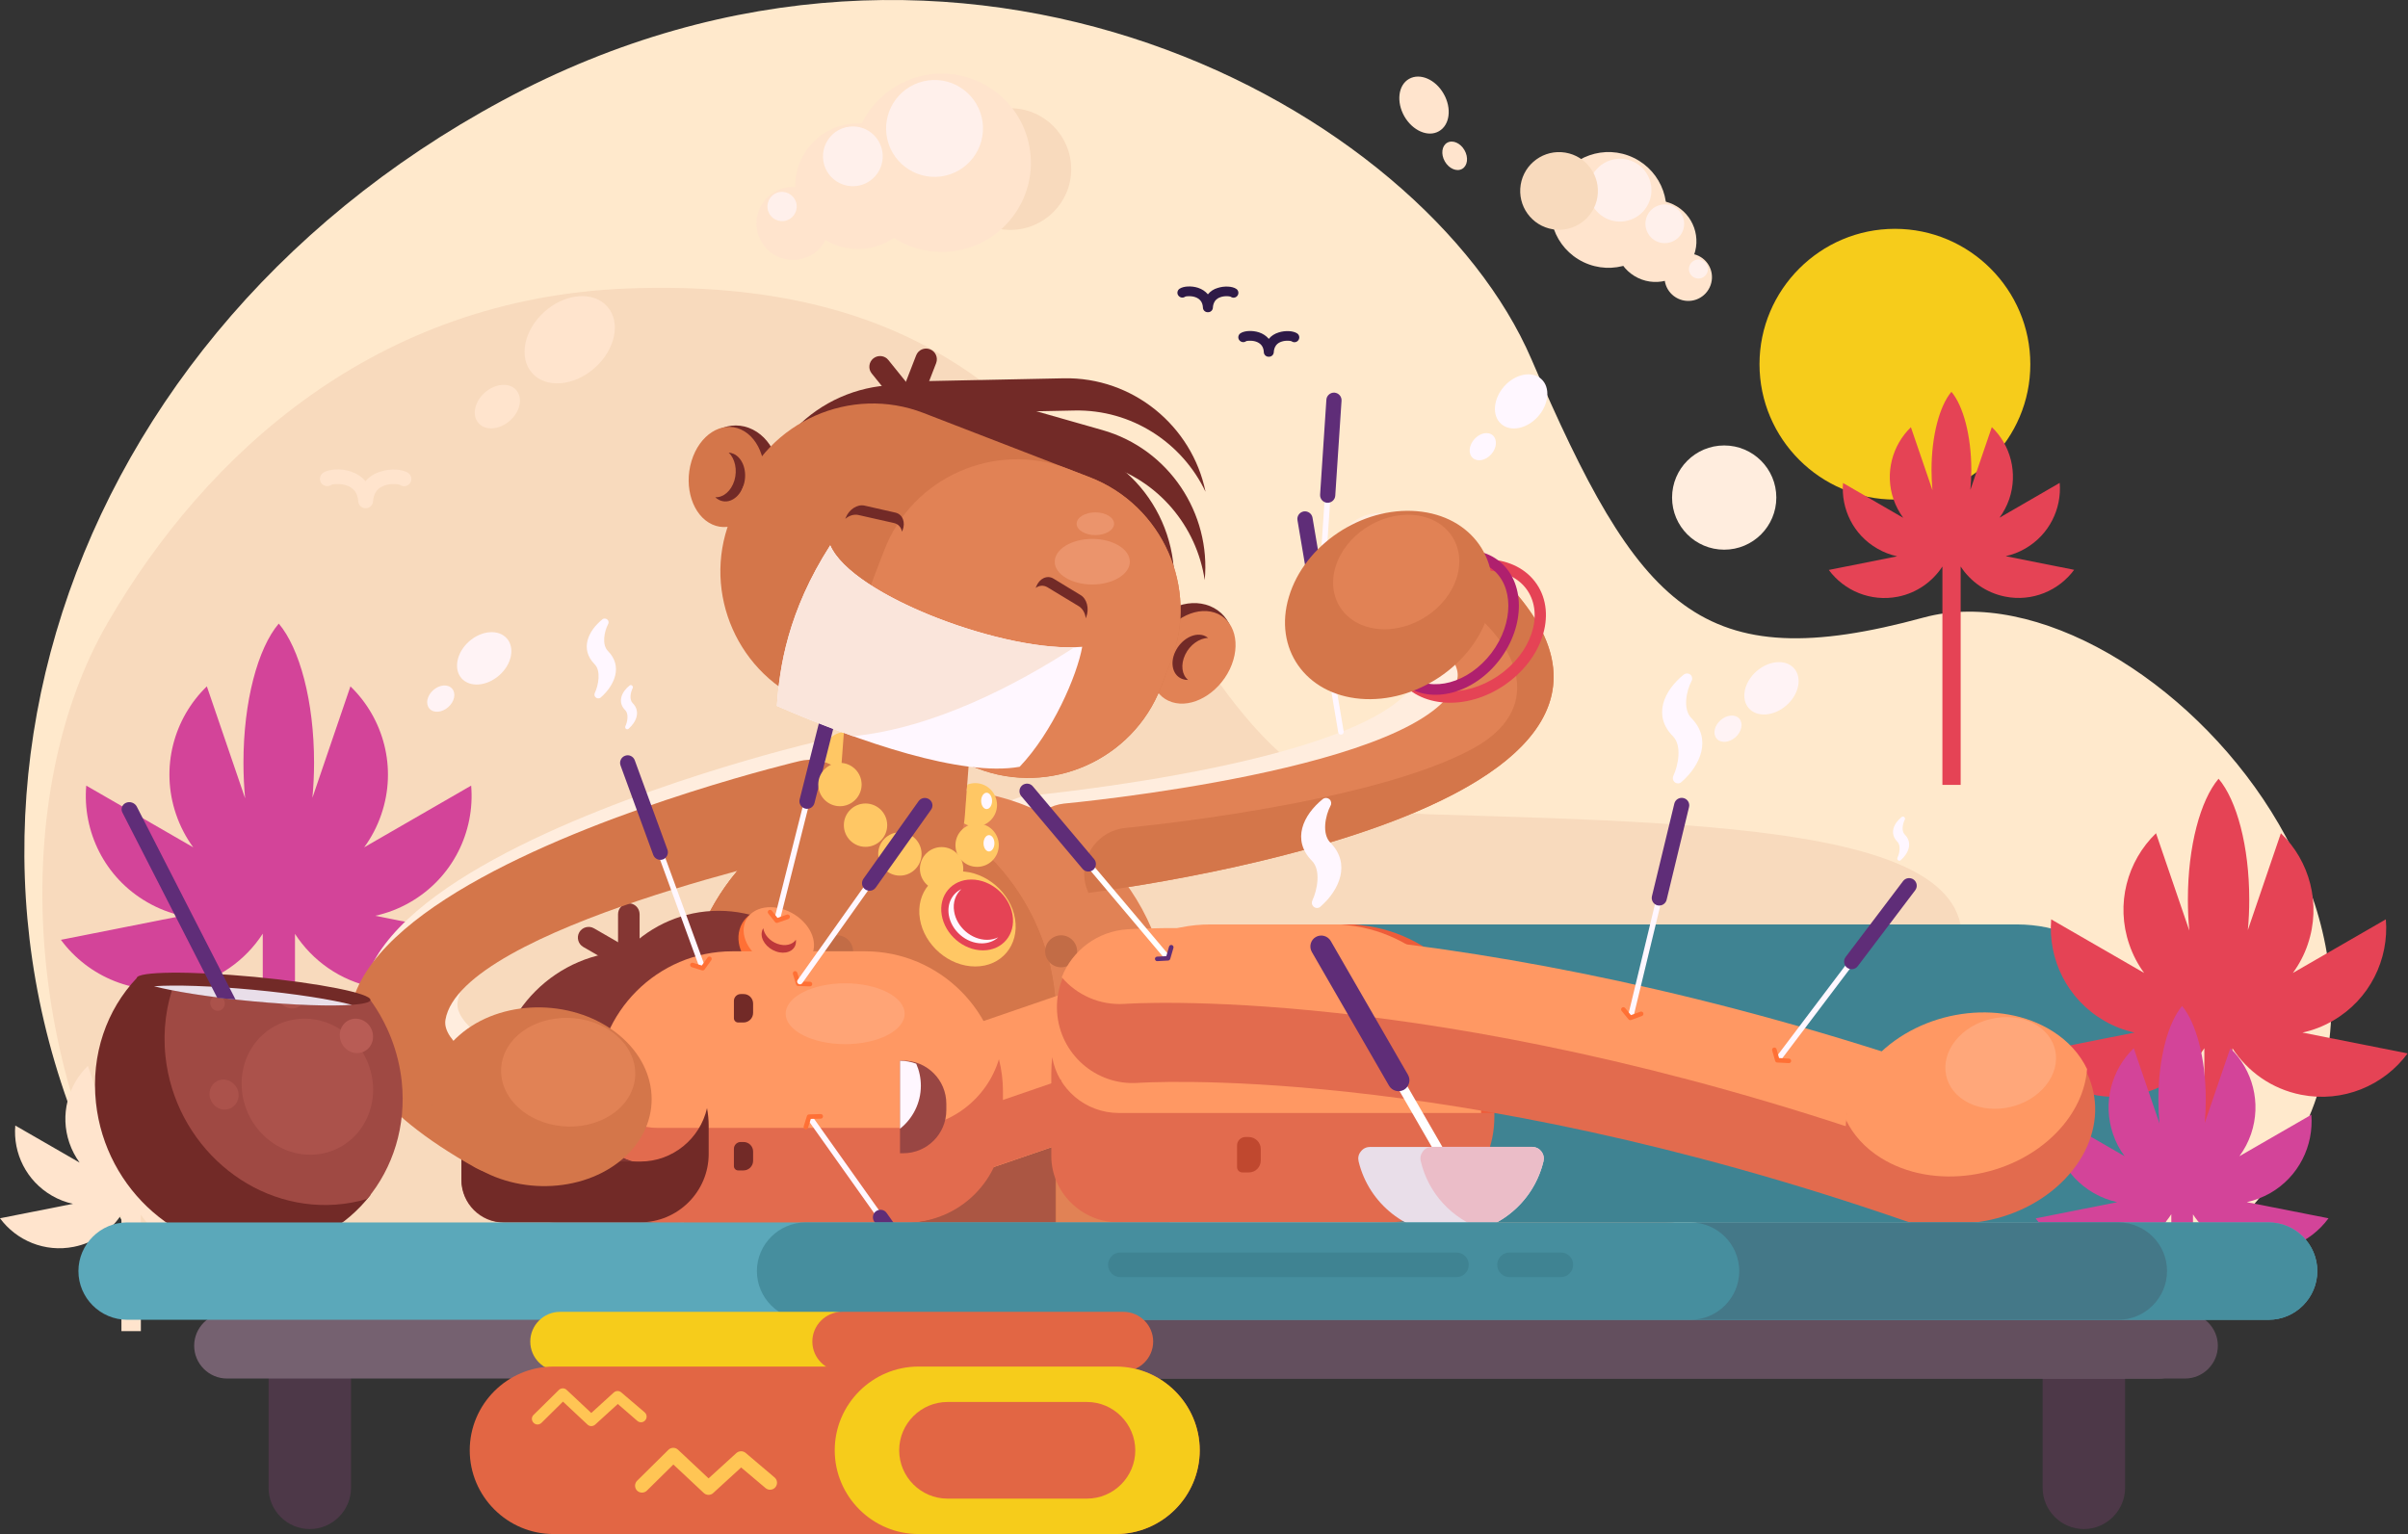 <?xml version="1.0" encoding="utf-8"?>
<!-- Generator: Adobe Illustrator 24.0.3, SVG Export Plug-In . SVG Version: 6.00 Build 0)  -->
<svg version="1.1" id="Layer_1" xmlns="http://www.w3.org/2000/svg" xmlns:xlink="http://www.w3.org/1999/xlink" x="0px" y="0px"
	 viewBox="0 0 2032.6 1295.2" style="enable-background:new 0 0 2032.6 1295.2;" xml:space="preserve">
<rect x="0" y="0" width="2032.6" height="1295.2" fill="#333333" stroke="none"/>
<style type="text/css">
	.st0{fill-rule:evenodd;clip-rule:evenodd;fill:#F6CC1B;}
	.st1{fill-rule:evenodd;clip-rule:evenodd;fill:#FFEDDE;}
	.st2{fill-rule:evenodd;clip-rule:evenodd;fill:#FFE9CC;}
	.st3{fill-rule:evenodd;clip-rule:evenodd;fill:#F8DABD;}
	.st4{fill-rule:evenodd;clip-rule:evenodd;fill:#D34499;}
	.st5{fill-rule:evenodd;clip-rule:evenodd;fill:#FFC764;}
	.st6{fill-rule:evenodd;clip-rule:evenodd;fill:#FFE4CD;}
	.st7{fill-rule:evenodd;clip-rule:evenodd;fill:#FFF0EB;}
	.st8{fill-rule:evenodd;clip-rule:evenodd;fill:#E18255;}
	.st9{fill-rule:evenodd;clip-rule:evenodd;fill:#D4764A;}
	.st10{fill-rule:evenodd;clip-rule:evenodd;fill:#C26C46;}
	.st11{fill-rule:evenodd;clip-rule:evenodd;fill:#E54355;}
	.st12{fill-rule:evenodd;clip-rule:evenodd;fill:#AB5643;}
	.st13{fill-rule:evenodd;clip-rule:evenodd;fill:#4D3848;}
	.st14{fill-rule:evenodd;clip-rule:evenodd;fill:#843633;}
	.st15{fill-rule:evenodd;clip-rule:evenodd;fill:#FF9863;}
	.st16{fill-rule:evenodd;clip-rule:evenodd;fill:#E26B4E;}
	.st17{fill-rule:evenodd;clip-rule:evenodd;fill:#FF7035;}
	.st18{fill-rule:evenodd;clip-rule:evenodd;fill:#722A27;}
	.st19{fill-rule:evenodd;clip-rule:evenodd;fill:#BE383A;}
	.st20{fill-rule:evenodd;clip-rule:evenodd;fill:#EE5C39;}
	.st21{fill-rule:evenodd;clip-rule:evenodd;fill:#3F8392;}
	.st22{fill-rule:evenodd;clip-rule:evenodd;fill:#FFA77A;}
	.st23{fill-rule:evenodd;clip-rule:evenodd;fill:#756170;}
	.st24{fill-rule:evenodd;clip-rule:evenodd;fill:#FFA476;}
	.st25{fill-rule:evenodd;clip-rule:evenodd;fill:#C0482F;}
	.st26{fill-rule:evenodd;clip-rule:evenodd;fill:#FFF3F5;}
	.st27{fill-rule:evenodd;clip-rule:evenodd;fill:#FFFFFF;}
	.st28{fill-rule:evenodd;clip-rule:evenodd;fill:#5F2D78;}
	.st29{fill-rule:evenodd;clip-rule:evenodd;fill:#E9DEE9;}
	.st30{fill-rule:evenodd;clip-rule:evenodd;fill:#EBBDC8;}
	.st31{fill-rule:evenodd;clip-rule:evenodd;fill:#FFF7FF;}
	.st32{fill-rule:evenodd;clip-rule:evenodd;fill:#EB946C;}
	.st33{fill-rule:evenodd;clip-rule:evenodd;fill:#2E1A47;}
	.st34{fill-rule:evenodd;clip-rule:evenodd;fill:#AF206E;}
	.st35{fill-rule:evenodd;clip-rule:evenodd;fill:#634F5E;}
	.st36{fill-rule:evenodd;clip-rule:evenodd;fill:#9F4943;}
	.st37{fill-rule:evenodd;clip-rule:evenodd;fill:#AB524B;}
	.st38{fill-rule:evenodd;clip-rule:evenodd;fill:#5BA8BA;}
	.st39{fill-rule:evenodd;clip-rule:evenodd;fill:#468E9E;}
	.st40{fill-rule:evenodd;clip-rule:evenodd;fill:#447888;}
	.st41{fill-rule:evenodd;clip-rule:evenodd;fill:#B85C55;}
	.st42{fill-rule:evenodd;clip-rule:evenodd;fill:#FAE5DB;}
	.st43{fill-rule:evenodd;clip-rule:evenodd;fill:#994643;}
	.st44{fill-rule:evenodd;clip-rule:evenodd;fill:#E26644;}
	.st45{fill-rule:evenodd;clip-rule:evenodd;fill:#FFC554;}
</style>
<path class="st0" d="M1599.5,421.8c-63,0-114.3-51.4-114.3-114.3c0-63,51.4-114.3,114.3-114.3c63,0,114.3,51.4,114.3,114.3
	C1713.9,370.4,1662.5,421.8,1599.5,421.8z"/>
<circle class="st1" cx="1455.4" cy="420.1" r="44"/>
<path class="st2" d="M132.4,1078.2c-228.1-336-95.7-784.9,291.9-993.4s777.5,7.4,868.3,218.3s142.3,269.8,331.1,218.3
	c188.9-51.5,515.1,309.1,235.5,537.2C1670.3,1083.1,296.7,1129.7,132.4,1078.2z"/>
<path class="st3" d="M1208.8,687.6c-268.4-7.8-195.9-463.1-679.5-444c-211.4,8.3-355,138.3-438.5,282.4
	C7.3,670.1,17,908.2,132.4,1078.2c68.5,21.5,346.8,25.9,661.9,22c363.3-67.7,743.3-167.6,845.5-259.7
	C1722,701.3,1477.2,695.5,1208.8,687.6z"/>
<path class="st4" d="M316.7,773.2c10.1-2.2,20.1-6,29.6-11.5c35.9-20.7,54.7-59.7,51.4-98.4l-90.3,52.1c6.1-8.3,11-17.6,14.5-27.9
	c13.4-39.2,1.9-80.9-26.1-108l-32.1,94.1c0.9-9.5,1.4-19.5,1.4-29.7c0-51.9-12.2-96.6-29.8-117.4c-17.6,20.7-29.8,65.5-29.8,117.4
	c0,10.4,0.5,20.5,1.4,30.1l-32.3-94.5c-27.9,27-39.4,68.7-26,108c3.5,10.2,8.4,19.6,14.5,27.9l-90.3-52.1
	c-3.3,38.7,15.5,77.7,51.4,98.4c9.5,5.5,19.4,9.3,29.6,11.5L51.4,793.5c23.1,31.3,62.9,48.2,103.6,40.1
	c28.6-5.7,52.1-22.6,66.8-45.3v327.4H249V788.5c14.7,22.6,38.1,39.5,66.7,45.2c40.6,8.1,80.5-8.8,103.5-40.1L316.7,773.2z"/>
<path class="st1" d="M685.1,627.2c20.8-5.1,41.7,7.7,46.8,28.4c5.1,20.8-7.7,41.7-28.4,46.8c-1,0.2-304,65.4-317.2,143.2
	c-3.1,18.2,30.2,38.9,63.5,57.6c18.6,10.5,25.2,34,14.8,52.7c-10.5,18.6-34,25.2-52.7,14.8C62.1,775,683.3,627.6,685.1,627.2z"/>
<path class="st1" d="M875.5,748.9c-21.2,2.6-40.5-12.6-43-33.8c-2.5-21.2,12.6-40.5,33.8-43c1-0.1,309.6-28.7,332-104.3
	c5.2-17.7-25.3-42.3-56.2-64.7c-17.2-12.6-21-36.8-8.4-54.1c12.6-17.2,36.8-21,54-8.4C1511.7,676.6,877.3,748.7,875.5,748.9z"/>
<path class="st5" d="M713.5,654.7c-10.1,0-18.3-8.2-18.3-18.3c0-10.1,8.2-18.3,18.3-18.3s18.3,8.2,18.3,18.3
	C731.8,646.5,723.6,654.7,713.5,654.7z"/>
<path class="st3" d="M852.9,194.1c-28.3,0-51.4-23.1-51.4-51.3c0-28.3,23.1-51.4,51.4-51.4c28.3,0,51.3,23.1,51.3,51.4
	C904.3,171,881.2,194.1,852.9,194.1z"/>
<g>
	<path class="st6" d="M1378.9,133.2c24.3,11.7,34.6,40.8,22.9,65.2c-11.7,24.3-40.8,34.6-65.2,22.9c-24.3-11.7-34.6-40.8-22.9-65.2
		C1325.4,131.8,1354.6,121.5,1378.9,133.2z"/>
	<path class="st6" d="M1412.4,172.6c17.1,8.2,24.4,28.8,16.2,45.9c-8.2,17.1-28.8,24.4-45.9,16.2c-17.1-8.2-24.4-28.8-16.2-45.9
		C1374.7,171.6,1395.2,164.4,1412.4,172.6z"/>
	<path class="st6" d="M1433.7,216c10,4.8,14.2,16.7,9.4,26.7c-4.8,10-16.7,14.2-26.7,9.4c-10-4.8-14.2-16.7-9.4-26.7
		C1411.8,215.5,1423.8,211.3,1433.7,216z"/>
	<path class="st7" d="M1378.9,136.6c13.2,6.3,18.8,22.2,12.5,35.4c-6.3,13.2-22.2,18.8-35.4,12.5c-13.2-6.3-18.8-22.2-12.5-35.4
		C1349.9,135.9,1365.7,130.3,1378.9,136.6z"/>
	<path class="st7" d="M1412.3,174.2c8.1,3.9,11.6,13.7,7.7,21.8c-3.9,8.1-13.7,11.6-21.8,7.7c-8.1-3.9-11.6-13.7-7.7-21.8
		C1394.4,173.7,1404.2,170.3,1412.3,174.2z"/>
	<path class="st7" d="M1437.1,219.9c4,1.9,5.7,6.7,3.8,10.7c-1.9,4-6.7,5.7-10.7,3.8c-4-1.9-5.7-6.7-3.8-10.7
		C1428.3,219.7,1433.1,218,1437.1,219.9z"/>
	
		<ellipse transform="matrix(0.16 -0.987 0.987 0.16 946.383 1434.625)" class="st3" cx="1316.3" cy="161.1" rx="32.8" ry="32.8"/>
</g>
<path class="st6" d="M159.6,1016.4c6.1-1.3,12.1-3.6,17.8-6.9c21.6-12.5,32.9-35.9,30.9-59.2L154,981.6c3.7-5,6.6-10.6,8.7-16.8
	c8.1-23.6,1.1-48.7-15.7-64.9l-19.3,56.6c0.5-5.7,0.8-11.7,0.8-17.8c0-31.2-7.3-58.1-17.9-70.6c-10.6,12.5-17.9,39.4-17.9,70.6
	c0,6.2,0.3,12.3,0.9,18.1l-19.4-56.9c-16.8,16.3-23.7,41.3-15.7,64.9c2.1,6.2,5.1,11.8,8.7,16.8l-54.3-31.3
	c-2,23.3,9.3,46.7,30.9,59.2c5.7,3.3,11.7,5.6,17.8,6.9L0,1028.6c13.9,18.8,37.8,29,62.3,24.1c17.2-3.4,31.3-13.6,40.2-27.3v98.5
	h16.4v-98.4c8.8,13.6,22.9,23.7,40.1,27.2c24.4,4.9,48.4-5.3,62.3-24.1L159.6,1016.4z"/>
<path class="st8" d="M795.1,666.6h-25.7c-105.7,0-192.1,86.5-192.1,192.1v192.1h410V858.8C987.2,753.1,900.8,666.6,795.1,666.6z"/>
<path class="st9" d="M734.3,669.8c-89.1,16.6-157.1,95.2-157.1,188.9v192.1h314.2V858.8C891.4,765,823.4,686.4,734.3,669.8z"/>
<path class="st9" d="M734.3,669.8c-89.1,16.6-157.1,95.2-157.1,188.9v192.1h314.2V858.8C891.4,765,823.4,686.4,734.3,669.8z"/>
<path class="st10" d="M895.7,816.7c-7.4,0-13.5-6.1-13.5-13.5c0-7.4,6.1-13.5,13.5-13.5c7.4,0,13.5,6.1,13.5,13.5
	C909.2,810.6,903.1,816.7,895.7,816.7z"/>
<path class="st10" d="M706.6,816.7c-7.4,0-13.5-6.1-13.5-13.5c0-7.4,6.1-13.5,13.5-13.5c7.4,0,13.5,6.1,13.5,13.5
	C720.1,810.6,714,816.7,706.6,816.7z"/>
<path class="st11" d="M1693,469.6c5.7-1.3,11.3-3.4,16.6-6.5c20.2-11.7,30.8-33.6,29-55.4l-50.8,29.4c3.4-4.7,6.2-9.9,8.2-15.7
	c7.5-22.1,1.1-45.6-14.7-60.8l-18.1,53c0.5-5.4,0.8-11,0.8-16.7c0-29.2-6.9-54.4-16.8-66.1c-9.9,11.7-16.8,36.9-16.8,66.1
	c0,5.8,0.3,11.5,0.8,17l-18.2-53.2c-15.7,15.2-22.2,38.7-14.7,60.8c2,5.8,4.8,11,8.2,15.7l-50.8-29.4c-1.8,21.8,8.7,43.8,29,55.4
	c5.3,3.1,10.9,5.2,16.7,6.5l-57.7,11.5c13,17.6,35.4,27.1,58.3,22.6c16.1-3.2,29.3-12.8,37.6-25.5v184.4h15.4V478.3
	c8.3,12.7,21.5,22.2,37.5,25.4c22.9,4.6,45.3-5,58.3-22.6L1693,469.6z"/>
<rect x="742.2" y="930.9" class="st12" width="148.8" height="141.1"/>
<path class="st13" d="M1759,1114.4L1759,1114.4c-19.1,0-34.8,15.6-34.8,34.8v107c0,19.1,15.7,34.8,34.8,34.8h0
	c19.1,0,34.8-15.7,34.8-34.8v-107C1793.8,1130,1778.2,1114.4,1759,1114.4z"/>
<path class="st13" d="M261.5,1114.4L261.5,1114.4c-19.1,0-34.8,15.6-34.8,34.8v107c0,19.1,15.6,34.8,34.8,34.8h0
	c19.1,0,34.8-15.7,34.8-34.8v-107C296.3,1130,280.7,1114.4,261.5,1114.4z"/>
<path class="st14" d="M606.6,769L606.6,769c-59.1,0-107.5,48.4-107.5,107.5v73.4c0,26.4,21.6,48,48,48H638
	c41.8,0,76.1-34.2,76.1-76.1v-45.4C714.1,817.3,665.7,769,606.6,769z"/>
<path class="st14" d="M547.5,872.6h-78.2c-43.9,0-79.8,35.9-79.8,79.8v44.1c0,19.6,16,35.7,35.7,35.7h145.6
	c31.1,0,56.5-25.4,56.5-56.5v-23.3C627.3,908.5,591.4,872.6,547.5,872.6z"/>
<path class="st14" d="M645,803.2H532.8c-62.9,0-114.4,51.5-114.4,114.4v63.3c0,28.1,23,51.2,51.2,51.2h208.9c44.6,0,81-36.5,81-81
	v-33.4C759.5,854.7,708,803.2,645,803.2z"/>
<rect x="766.6" y="856.5" transform="matrix(0.946 -0.325 0.325 0.946 -251.134 327.676)" class="st15" width="179.1" height="119.4"/>
<rect x="778.2" y="926.2" transform="matrix(0.946 -0.325 0.325 0.946 -262.561 330.151)" class="st16" width="159.4" height="51"/>
<path class="st17" d="M682.9,807.9c-4.2,14.7-20.7,21.4-36.9,15c-16.2-6.4-25.9-23.5-21.7-38.1c4.2-14.7,20.7-21.4,36.9-15
	C677.3,776.2,687.1,793.3,682.9,807.9z"/>
<path class="st15" d="M730.3,803.2H618.1c-62.9,0-114.4,51.5-114.4,114.4v23.6c0,22.4,18.3,40.7,40.7,40.7h-40.7
	c0.5,27.7,23.3,50.2,51.2,50.2h208.9c44.6,0,81-36.5,81-81v-33.4C844.7,854.7,793.2,803.2,730.3,803.2z"/>
<path class="st16" d="M503.6,921v0.2v0.2v0.2v19.7c0,22.4,18.4,40.7,40.9,40.7h-40.9c0.5,27.7,23.5,50.2,51.4,50.2h210.1
	c44.8,0,81.5-36.4,81.5-81v-29.5v-0.4c0-9.3-1.2-18.3-3.4-27c-10,33.4-41.3,58-78.1,58H555.1c-25.5,0-46.8-18.7-50.8-42.9
	C503.9,913.1,503.6,917,503.6,921z"/>
<path class="st18" d="M635.7,847.3v7.9c0,4.4-3.6,8.1-8.1,8.1h-4.5c-2,0-3.6-1.6-3.6-3.6v-14.7c0-3.1,2.6-5.7,5.7-5.7h2.4
	C632.1,839.2,635.7,842.9,635.7,847.3z"/>
<path class="st18" d="M635.7,972.2v7.9c0,4.4-3.6,8.1-8.1,8.1h-4.5c-2,0-3.6-1.6-3.6-3.6v-14.7c0-3.1,2.6-5.7,5.7-5.7h2.4
	C632.1,964.2,635.7,967.8,635.7,972.2z"/>
<path class="st15" d="M686.7,802c-2.7,13-18,19-34.2,13.3c-16.2-5.7-27.1-20.9-24.4-33.9c2.7-13,18-19,34.2-13.3
	C678.5,773.8,689.4,789,686.7,802z"/>
<path class="st19" d="M671.7,796.8c-1.3,6.4-8.8,9.3-16.7,6.5c-7.9-2.8-13.3-10.2-11.9-16.6c0.2-1.1,0.6-2.1,1.2-3
	c0.7,5.4,5.5,10.9,12,13.2c6.5,2.3,12.8,0.7,15.5-3.5C672,794.5,671.9,795.7,671.7,796.8z"/>
<path class="st15" d="M1370.5,780.5h-348.8c-69.2,0-125.8,56.6-125.8,125.8v69.6c0,30.9,25.3,56.2,56.2,56.2h455.1
	c49,0,89-40.1,89-89v-36.8C1496.3,837.1,1439.7,780.5,1370.5,780.5z"/>
<path class="st20" d="M1370.5,780.5h-231.3c-2.4,0-4.7,0.1-7.1,0.2c65.7,4,118.1,58.9,118.1,125.6V943c0,49-40.1,89-89.1,89h246
	c49,0,89-40.1,89-89v-36.8C1496.3,837.1,1439.7,780.5,1370.5,780.5z"/>
<path class="st16" d="M888.2,892.6c-0.5,4.5-0.8,9.1-0.8,13.7v69.6c0,30.9,25.7,56.2,57,56.2H1406c49.7,0,90.3-40.1,90.3-89v-36.8
	c0-10.4-1.3-20.6-3.8-30.3c-11.1,36.7-45.8,63.7-86.5,63.7H944.4C916.2,939.7,892.6,919.2,888.2,892.6z"/>
<path class="st14" d="M530.8,762.7L530.8,762.7c-5,0-9.1,4.1-9.1,9.1v39.8c0,5,4.1,9.1,9.1,9.1h0c5,0,9.1-4.1,9.1-9.1v-39.8
	C539.8,766.7,535.8,762.7,530.8,762.7z"/>
<path class="st14" d="M489,787.1L489,787.1c-2.5,4.3-1,9.9,3.3,12.4l34.5,19.9c4.3,2.5,9.9,1,12.4-3.3v0c2.5-4.3,1-9.9-3.3-12.4
	l-34.5-19.9C497.1,781.3,491.5,782.8,489,787.1z"/>
<path class="st21" d="M1702.4,780.5h-551.4c-2.6,0-5.1,0.1-7.7,0.2c65.7,4,118.1,58.9,118.1,125.6V943c0,49-40.1,89-89.1,89h655.8
	V906.3C1828.2,837.1,1771.5,780.5,1702.4,780.5z"/>
<path class="st11" d="M1943.5,871.8c8.8-1.9,17.5-5.2,25.7-10c31.2-18,47.5-51.9,44.7-85.6l-78.5,45.3c5.3-7.2,9.6-15.3,12.6-24.2
	c11.6-34.1,1.6-70.4-22.7-93.8l-27.9,81.8c0.8-8.3,1.2-16.9,1.2-25.8c0-45.1-10.6-84-25.9-102c-15.3,18-25.9,56.9-25.9,102
	c0,9,0.4,17.8,1.2,26.2l-28.1-82.2c-24.3,23.5-34.3,59.7-22.6,93.8c3,8.9,7.3,17,12.6,24.2l-78.5-45.3
	c-2.8,33.7,13.5,67.5,44.7,85.6c8.2,4.8,16.9,8.1,25.7,10l-89.1,17.7c20.1,27.2,54.7,41.9,90,34.9c24.9-4.9,45.3-19.7,58-39.4V1078
	h23.7V885.1c12.8,19.6,33.1,34.3,57.9,39.2c35.3,7,69.9-7.7,90-34.9L1943.5,871.8z"/>
<path class="st4" d="M1896.5,1015c6.8-1.5,13.5-4.1,19.9-7.7c24.1-13.9,36.7-40.1,34.6-66.1l-60.7,35c4.1-5.6,7.4-11.8,9.8-18.7
	c9-26.4,1.3-54.4-17.5-72.5l-21.6,63.2c0.6-6.4,0.9-13.1,0.9-19.9c0-34.9-8.2-64.9-20-78.9c-11.8,13.9-20,44-20,78.9
	c0,7,0.3,13.7,0.9,20.2l-21.7-63.5c-18.8,18.2-26.5,46.2-17.5,72.5c2.3,6.9,5.7,13.2,9.8,18.7l-60.7-35c-2.2,26,10.4,52.2,34.6,66.1
	c6.4,3.7,13.1,6.2,19.9,7.7l-68.9,13.7c15.5,21,42.3,32.4,69.6,27c19.2-3.8,35-15.2,44.9-30.5v58.9h18.3v-58.8
	c9.9,15.2,25.6,26.5,44.8,30.3c27.3,5.4,54.1-5.9,69.6-27L1896.5,1015z"/>
<g>
	<path class="st16" d="M960.3,914.3c-35.3,2.3-65.7-24.5-68-59.8c-2.3-35.3,24.5-65.7,59.8-68c0.8-0.1,283.3-20.2,698.9,123.8
		c33.4,11.6,51,48.1,39.4,81.4c-11.6,33.4-48.1,51-81.4,39.4C1218.6,895.9,961,914.3,960.3,914.3z"/>
	<path class="st15" d="M896.2,825.1c8.8-22.4,29.9-38.9,55.6-40.5c0.8-0.1,283.3-20.2,698.9,123.8c11.1,3.9,20.5,10.5,27.7,18.9
		c-12.5,31.8-48,48.3-80.5,37c-390.3-135.2-647.9-116.8-648.7-116.7C928.1,848.9,908.9,840,896.2,825.1z"/>
	<path class="st16" d="M1732.2,874c-44-27.6-110.5-17.9-148.6,21.6c-38.1,39.6-33.3,94.1,10.6,121.7c44,27.6,110.5,17.9,148.6-21.6
		C1780.9,956.2,1776.2,901.7,1732.2,874z"/>
	<path class="st15" d="M1732.3,870.5c-44-27.6-110.5-17.9-148.6,21.7c-15.6,16.3-24,35-25.5,53.4c6,12.4,15.8,23.5,29.4,32
		c44,27.6,110.5,17.9,148.6-21.6c15.6-16.2,24.1-35,25.5-53.4C1755.7,890.1,1745.9,879,1732.3,870.5z"/>
	<path class="st22" d="M1719.4,865.7c-19.5-12.2-49-7.9-65.9,9.6c-16.9,17.5-14.8,41.7,4.7,53.9c19.5,12.2,49,8,65.9-9.6
		C1741,902.1,1738.9,878,1719.4,865.7z"/>
</g>
<path class="st23" d="M1822.4,1108.5H191.6c-15.3,0-27.7,12.5-27.7,27.7l0,0c0,15.3,12.5,27.7,27.7,27.7h1630.8
	c15.2,0,27.7-12.5,27.7-27.7l0,0C1850.1,1121,1837.6,1108.5,1822.4,1108.5z"/>
<path class="st13" d="M840.2,1114.4L840.2,1114.4c-19.1,0-34.8,15.6-34.8,34.8v107c0,19.1,15.6,34.8,34.8,34.8h0
	c19.1,0,34.8-15.7,34.8-34.8v-107C875,1130,859.4,1114.4,840.2,1114.4z"/>
<path class="st24" d="M713.4,881.6c-27.6,0-50.2-11.5-50.2-25.7c0-14.2,22.5-25.7,50.2-25.7c27.6,0,50.2,11.5,50.2,25.7
	C763.6,870.1,741.1,881.6,713.4,881.6z"/>
<path class="st14" d="M544.3,981.9h-40.7v-40.7C503.6,963.6,521.9,981.9,544.3,981.9z"/>
<path class="st18" d="M389.6,946.9c-0.1,1.2-0.1,2.5-0.1,3.7v45c0,20,16.4,36.4,36.4,36.4h114.6c31.7,0,57.7-25.9,57.7-57.7v-23.8
	c0-5.1-0.5-10.1-1.4-14.9c-5.8,25.7-28.9,45.1-56.3,45.1H426C406.8,980.8,390.9,965.8,389.6,946.9z"/>
<path class="st25" d="M1064.2,970.1v9.8c0,5.5-4.5,10-10,10h-5.5c-2.5,0-4.5-2-4.5-4.5v-18.3c0-3.9,3.2-7.1,7.1-7.1h2.9
	C1059.7,960.1,1064.2,964.6,1064.2,970.1z"/>
<path class="st26" d="M1514.4,564.3c-7-7.9-21.2-6.8-31.8,2.5c-10.5,9.3-13.4,23.3-6.4,31.2c7,7.9,21.2,6.8,31.8-2.5
	C1518.5,586.2,1521.4,572.3,1514.4,564.3z"/>
<path class="st26" d="M1468.2,606.8c-3.5-4-10.6-3.4-15.9,1.3c-5.3,4.7-6.7,11.6-3.2,15.6c3.5,4,10.6,3.4,15.9-1.3
	C1470.2,617.7,1471.6,610.7,1468.2,606.8z"/>
<path class="st26" d="M427.8,539c-7-7.9-21.2-6.8-31.8,2.5c-10.5,9.3-13.4,23.3-6.4,31.2c7,7.9,21.2,6.8,31.8-2.5
	C432,560.9,434.8,546.9,427.8,539z"/>
<path class="st26" d="M381.6,581.4c-3.5-4-10.6-3.4-15.9,1.3c-5.3,4.7-6.7,11.6-3.2,15.6c3.5,4,10.6,3.4,15.9-1.3
	C383.7,592.3,385.1,585.3,381.6,581.4z"/>
<g>
	<path class="st27" d="M1159.9,876.3L1159.9,876.3c1.8-1.1,4.2-0.4,5.3,1.4l70.6,122.3c1.1,1.8,0.4,4.2-1.4,5.3l0,0
		c-1.8,1.1-4.2,0.4-5.3-1.4l-70.6-122.3C1157.5,879.7,1158.1,877.4,1159.9,876.3z"/>
	<path class="st28" d="M1110.7,791.1L1110.7,791.1c4.4-2.5,10-1,12.6,3.4l65.2,113c2.5,4.4,1,10-3.4,12.6l0,0
		c-4.4,2.5-10,1-12.6-3.4l-65.2-113C1104.8,799.3,1106.3,793.6,1110.7,791.1z"/>
</g>
<path class="st29" d="M1146.8,980.6c8.7,36,41,61.4,78,61.4c37.1,0,69.4-25.4,78-61.4c0.7-3,0.1-5.9-1.8-8.4
	c-1.9-2.5-4.6-3.8-7.7-3.8h-136.9c-3.1,0-5.8,1.3-7.7,3.8C1146.7,974.6,1146.1,977.5,1146.8,980.6z"/>
<path class="st30" d="M1251,1037.6c25.4-8.7,45.3-29.9,51.9-57.1c0.7-3,0.1-5.9-1.8-8.4c-1.9-2.4-4.5-3.7-7.6-3.8h-0.1h-84.6h-0.1
	c-3.1,0-5.7,1.3-7.6,3.8c-1.9,2.5-2.6,5.4-1.8,8.4C1205.7,1007.7,1225.7,1028.9,1251,1037.6z"/>
<path class="st9" d="M774.2,509.4L774.2,509.4c-29.4-2.2-55.2,20-57.4,49.4l-9.2,122.6c-2.2,29.4,20,55.2,49.4,57.4h0
	c29.4,2.2,55.2-20,57.4-49.4l9.2-122.6C825.8,537.5,803.6,511.6,774.2,509.4z"/>
<path class="st18" d="M897.8,319.4l-121.9,2.5c-65.9,1.3-118.7,56.3-117.3,122.2l0.5,23.9c0.4,17.4,4.5,33.9,11.5,48.7
	c-1.4-7-2.2-14.2-2.4-21.5l-0.5-23.9c-1.4-65.9,51.4-120.9,117.3-122.2l121.9-2.5c48.5-1,91,27.3,110.7,68.6
	C1006.2,359.7,956.3,318.2,897.8,319.4z"/>
<path class="st18" d="M930.5,363.1l-117.2-33.4c-63.4-18.1-130,19-148,82.4l-6.6,23c-4.8,16.7-5.7,33.7-3.3,49.9
	c0.7-7.1,2-14.2,4-21.3l6.6-23c18.1-63.4,84.7-100.4,148-82.4l117.2,33.4c46.6,13.3,79,52.9,85.7,98.1
	C1022.3,433.5,986.8,379.1,930.5,363.1z"/>
<path class="st18" d="M785,294.9L785,294.9c-4.7-1.8-9.9,0.5-11.7,5.2l-14.4,37.1c-1.8,4.7,0.5,9.9,5.2,11.7l0,0
	c4.7,1.8,9.9-0.5,11.7-5.2l14.4-37.1C792,301.9,789.7,296.7,785,294.9z"/>
<path class="st18" d="M737.2,302.6L737.2,302.6c-3.9,3.1-4.5,8.9-1.4,12.7l25,31c3.1,3.9,8.9,4.5,12.7,1.4l0,0
	c3.9-3.1,4.5-8.9,1.4-12.7l-25-31C746.9,300.1,741.1,299.5,737.2,302.6z"/>
<path class="st18" d="M914.6,377.1l-113.7-44c-61.4-23.8-131.2,7.1-154.9,68.5l-8.6,22.3c-23.8,61.4,7.1,131.2,68.5,154.9l113.7,44
	c61.4,23.8,131.2-7.1,154.9-68.5l8.6-22.3C1006.9,470.6,976.1,400.8,914.6,377.1z"/>
<path class="st18" d="M981.8,586.8c-19-7.7-25.6-30.8-14.7-51.5c10.9-20.7,35.2-31.3,54.2-23.6c19,7.7,25.6,30.8,14.7,51.5
	C1025.1,583.9,1000.9,594.5,981.8,586.8z"/>
<path class="st8" d="M989.2,592.8c-17.1-5.5-22.8-26.9-12.9-47.8c10-20.9,31.9-33.3,48.9-27.8c17.1,5.5,22.8,26.9,12.9,47.8
	C1028.1,585.8,1006.2,598.3,989.2,592.8z"/>
<path class="st18" d="M998.4,573.4c-8.3-2.7-11.2-13.1-6.3-23.3c4.9-10.2,15.6-16.3,23.9-13.6c1.4,0.5,2.7,1.2,3.8,2.1
	c-7.4,0.2-15.4,5.8-19.4,14.2c-4,8.4-2.8,17,2.5,21.3C1001.3,574.1,999.8,573.9,998.4,573.4z"/>
<path class="st18" d="M610.6,443.3c19.3,7.1,39.7-5.5,45.6-28.2c5.9-22.7-5-46.8-24.2-53.9c-19.3-7.1-39.7,5.5-45.6,28.2
	C580.5,412,591.3,436.2,610.6,443.3z"/>
<path class="st9" d="M601.2,442.8c16.3,7.4,35-4.5,41.7-26.7c6.7-22.1-1.1-46.1-17.5-53.5c-16.3-7.4-35,4.5-41.7,26.7
	C577,411.4,584.8,435.4,601.2,442.8z"/>
<path class="st18" d="M607.4,422.3c8,3.6,17.1-2.2,20.4-13c3.3-10.8-0.6-22.5-8.5-26.1c-1.4-0.6-2.8-1-4.2-1.1
	c5.3,5.1,7.5,14.6,4.8,23.6c-2.7,8.9-9.4,14.5-16.1,14.1C604.7,420.8,606,421.6,607.4,422.3z"/>
<path class="st9" d="M920,403l-140.4-54.3c-61.4-23.8-131.2,7.1-154.9,68.5l-8.6,22.3c-23.8,61.4,7.1,131.2,68.5,154.9L825,648.8
	c61.4,23.8,131.2-7.1,154.9-68.5l8.6-22.3C1012.3,496.5,981.4,426.8,920,403z"/>
<path class="st8" d="M920,403l-18.6-7.2c-61.4-23.8-131.2,7.1-154.9,68.5l-8.6,22.3c-23.8,61.4,7.1,131.2,68.5,154.9l18.6,7.2
	c61.4,23.8,131.2-7.1,154.9-68.5l8.6-22.3C1012.3,496.5,981.4,426.8,920,403z"/>
<path class="st18" d="M912.1,502.4l-22.9-13.9c-5.3-3.2-11.9-0.1-14.6,6.9l-0.4,1c3-2.2,6.7-2.5,9.9-0.6l26.6,16.1
	c3.2,2,5.3,5.8,5.8,10.1l0.4-1C919.6,513.9,917.5,505.6,912.1,502.4z"/>
<path class="st18" d="M755.8,432.8l-26-5.9c-6-1.4-13.2,3.2-15.9,10.2l-0.4,1c3.2-2.8,7.3-4.1,11-3.3l30.1,6.8
	c3.7,0.8,6.1,3.7,6.8,7.3l0.4-1C764.6,441,761.9,434.2,755.8,432.8z"/>
<path class="st8" d="M907.1,755.3c-21.2,2.5-40.5-12.6-43-33.8c-2.5-21.2,12.6-40.5,33.8-43c1-0.1,309.6-28.7,332-104.3
	c5.2-17.7-25.3-42.3-56.2-64.7c-17.2-12.6-21-36.8-8.4-54.1c12.6-17.2,36.8-21,54-8.4C1543.3,683,909,755.1,907.1,755.3z"/>
<path class="st9" d="M1238.1,461.4c256.5,206.3-236.2,281.5-319.3,292.5c-1.7-3.6-2.9-7.6-3.4-11.8c-2.5-21.2,12.6-40.5,33.8-43
	c0.8-0.1,206.5-19.1,294.3-67.2c59.7-32.7,40.7-85.7-9-121.9c-17.2-12.6-30.4-16.7-17.8-33.9
	C1222.2,468.5,1229.8,463.6,1238.1,461.4z"/>
<path class="st9" d="M674.8,642.6c20.8-5.1,41.7,7.7,46.8,28.4c5.1,20.8-7.7,41.7-28.4,46.8c-1,0.2-304,65.4-317.2,143.2
	c-3.1,18.2,30.2,38.9,63.5,57.6c18.6,10.5,25.2,34,14.8,52.7c-10.5,18.6-34,25.2-52.7,14.8C51.8,790.4,673,643,674.8,642.6z"/>
<path class="st9" d="M391,871.3c-36.3,28.7-36.2,76.5,0.2,106.7c36.4,30.2,95.4,31.4,131.7,2.7c36.3-28.7,36.2-76.5-0.2-106.7
	C486.3,843.8,427.3,842.6,391,871.3z"/>
<path class="st8" d="M439.5,872c-22.1,17.5-22,46.5,0.1,64.9c22.2,18.4,58,19.1,80.1,1.6c22.1-17.5,22-46.5-0.1-64.9
	C497.5,855.3,461.6,854.6,439.5,872z"/>
<g>
	<path class="st27" d="M916.2,726.4L916.2,726.4c-1,0.8-1.1,2.3-0.3,3.3l66.7,79.1c0.8,1,2.3,1.1,3.3,0.3l0,0c1-0.8,1.1-2.3,0.3-3.3
		l-66.7-79.1C918.6,725.7,917.2,725.6,916.2,726.4z"/>
	<path class="st28" d="M862.8,663.1L862.8,663.1c-2.7,2.3-3,6.3-0.8,9l51.8,61.5c2.3,2.7,6.3,3,9,0.8l0,0c2.7-2.3,3-6.3,0.8-9
		l-51.8-61.5C869.6,661.2,865.5,660.9,862.8,663.1z"/>
	<path class="st28" d="M990.5,800.3c0.3-1-0.3-2.1-1.3-2.4c-1-0.3-2.1,0.3-2.4,1.3l-2.3,8.1l-7.8,0.4c-1.1,0.1-1.9,1-1.8,2
		c0.1,1.1,1,1.9,2,1.8l9.1-0.5c0.8,0,1.5-0.6,1.8-1.4L990.5,800.3z"/>
</g>
<path class="st31" d="M556,715.8L556,715.8c-1.2,0.4-1.8,1.8-1.4,3l35.5,97.2c0.4,1.2,1.8,1.8,3,1.4l0,0c1.2-0.4,1.9-1.8,1.4-3
	L559,717.2C558.6,716,557.2,715.4,556,715.8z"/>
<path class="st28" d="M527.6,638.1L527.6,638.1c-3.3,1.2-5,4.9-3.8,8.2l27.6,75.5c1.2,3.3,4.9,5,8.2,3.8l0,0c3.3-1.2,5-4.9,3.8-8.2
	l-27.6-75.5C534.6,638.6,530.9,636.8,527.6,638.1z"/>
<path class="st17" d="M600.4,810.7c0.6-0.9,0.4-2.1-0.4-2.7c-0.9-0.6-2.1-0.4-2.7,0.4l-4.9,6.8l-7.4-2.3c-1-0.3-2.1,0.3-2.4,1.3
	c-0.3,1,0.3,2.1,1.3,2.4l8.7,2.7c0.8,0.2,1.6,0,2.1-0.7L600.4,810.7z"/>
<path class="st31" d="M682.2,672.5L682.2,672.5c-1.3-0.3-2.5,0.4-2.9,1.7L654,774.5c-0.3,1.3,0.5,2.5,1.7,2.9l0,0
	c1.3,0.3,2.5-0.5,2.9-1.7l25.3-100.4C684.2,674.1,683.4,672.8,682.2,672.5z"/>
<path class="st28" d="M702.5,592.2L702.5,592.2c-3.4-0.9-6.9,1.2-7.8,4.7l-19.7,78c-0.9,3.4,1.2,6.9,4.7,7.8l0,0
	c3.4,0.9,6.9-1.2,7.8-4.7l19.7-78C708,596.6,705.9,593.1,702.5,592.2z"/>
<path class="st17" d="M665.5,775.9c1-0.4,1.5-1.5,1.2-2.5c-0.4-1-1.5-1.5-2.5-1.2l-7.9,2.8l-4.8-6.1c-0.7-0.8-1.9-1-2.7-0.3
	c-0.8,0.7-1,1.9-0.3,2.7l5.7,7.2c0.5,0.6,1.4,0.9,2.2,0.6L665.5,775.9z"/>
<path class="st17" d="M683.6,832.8c1.1,0,2-0.8,2-1.9c0-1.1-0.8-2-1.9-2l-8.4-0.2l-2.3-7.4c-0.3-1-1.4-1.6-2.4-1.3
	c-1,0.3-1.6,1.4-1.3,2.4l2.7,8.7c0.2,0.8,0.9,1.3,1.8,1.4L683.6,832.8z"/>
<path class="st31" d="M745.6,1031.1L745.6,1031.1c-1.1,0.8-2.5,0.5-3.3-0.6l-59.9-84.4c-0.8-1.1-0.5-2.5,0.6-3.3l0,0
	c1.1-0.7,2.5-0.5,3.3,0.6l59.9,84.4C747,1028.8,746.7,1030.3,745.6,1031.1z"/>
<path class="st28" d="M793.6,1098.6L793.6,1098.6c-2.9,2-6.9,1.4-9-1.5l-46.6-65.6c-2-2.9-1.4-6.9,1.5-8.9l0,0
	c2.9-2,6.9-1.4,8.9,1.5l46.6,65.6C797.1,1092.5,796.4,1096.5,793.6,1098.6z"/>
<path class="st17" d="M692.7,940.6c1.1,0,2,0.8,2,1.9c0,1.1-0.8,2-1.9,2l-8.4,0.2l-2.3,7.4c-0.3,1-1.4,1.6-2.4,1.3
	c-1-0.3-1.6-1.4-1.3-2.4l2.7-8.7c0.2-0.8,0.9-1.3,1.8-1.4L692.7,940.6z"/>
<g>
	<path class="st31" d="M1401.6,754.2L1401.6,754.2c-1.3-0.3-2.5,0.5-2.8,1.7l-24.3,100.6c-0.3,1.3,0.5,2.5,1.7,2.8l0,0
		c1.3,0.3,2.5-0.5,2.8-1.7l24.3-100.6C1403.6,755.8,1402.8,754.5,1401.6,754.2z"/>
	<path class="st28" d="M1421,673.8L1421,673.8c-3.4-0.8-6.9,1.3-7.7,4.7l-18.9,78.2c-0.8,3.4,1.3,6.9,4.7,7.7l0,0
		c3.4,0.8,6.9-1.3,7.7-4.7l18.9-78.2C1426.6,678.1,1424.5,674.6,1421,673.8z"/>
	<path class="st17" d="M1386,857.8c1-0.4,1.5-1.5,1.1-2.5c-0.4-1-1.5-1.5-2.5-1.1l-7.9,2.9l-4.9-6c-0.7-0.8-1.9-1-2.7-0.3
		c-0.8,0.7-1,1.9-0.3,2.7l5.8,7.1c0.5,0.6,1.4,0.9,2.2,0.6L1386,857.8z"/>
	<path class="st31" d="M1421.1,569.7c-16.4,13.3-26.4,34.4-8.9,52c7.7,7.8,4.4,24.6,0.3,33.3c-0.8,1.7-0.6,3.7,0.8,5.1
		c1.7,1.7,4.4,1.8,6.1,0.1c16-14,25.7-36.2,8.3-53.9c-7.4-7.5-4.3-22.8,0.1-31.2c1-1.7,0.7-3.9-0.7-5.3
		C1425.5,568.3,1422.9,568.2,1421.1,569.7z"/>
</g>
<g>
	<path class="st31" d="M1565.5,808.7L1565.5,808.7c-1-0.8-2.5-0.6-3.3,0.5l-62.4,82.6c-0.8,1-0.6,2.5,0.5,3.3l0,0
		c1,0.8,2.5,0.6,3.3-0.5L1566,812C1566.7,811,1566.5,809.5,1565.5,808.7z"/>
	<path class="st28" d="M1615.4,742.7L1615.4,742.7c-2.8-2.1-6.9-1.6-9,1.2l-48.5,64.1c-2.1,2.8-1.6,6.9,1.2,9l0,0
		c2.8,2.1,6.9,1.6,9-1.2l48.5-64.1C1618.8,748.9,1618.2,744.8,1615.4,742.7z"/>
	<path class="st17" d="M1509.9,897.6c1.1,0.1,2-0.8,2-1.8c0.1-1.1-0.8-2-1.8-2l-8.4-0.5l-2.1-7.5c-0.3-1-1.4-1.6-2.4-1.3
		c-1,0.3-1.6,1.4-1.3,2.4l2.5,8.8c0.2,0.8,0.9,1.4,1.8,1.4L1509.9,897.6z"/>
	<path class="st31" d="M1605.2,689.8c-6.6,5.3-10.6,13.8-3.6,20.9c3.1,3.1,1.8,9.9,0.1,13.4c-0.3,0.7-0.2,1.5,0.3,2.1
		c0.7,0.7,1.8,0.7,2.5,0c6.4-5.6,10.3-14.6,3.3-21.6c-3-3-1.7-9.1,0-12.5c0.4-0.7,0.3-1.5-0.3-2.1
		C1606.9,689.3,1605.9,689.3,1605.2,689.8z"/>
</g>
<path class="st31" d="M531.4,578.8c-6.6,5.3-10.6,13.8-3.6,20.9c3.1,3.1,1.8,9.9,0.1,13.4c-0.3,0.7-0.2,1.5,0.3,2.1
	c0.7,0.7,1.8,0.7,2.5,0c6.4-5.6,10.3-14.6,3.3-21.6c-3-3-1.7-9.1,0-12.5c0.4-0.7,0.3-1.5-0.3-2.1
	C533.2,578.3,532.1,578.2,531.4,578.8z"/>
<path class="st31" d="M1114.3,513.5L1114.3,513.5c-1.3,0.2-2.1,1.4-1.9,2.7l17.2,102.1c0.2,1.3,1.4,2.1,2.7,1.9l0,0
	c1.3-0.2,2.1-1.4,1.9-2.7L1117,515.4C1116.8,514.1,1115.6,513.3,1114.3,513.5z"/>
<path class="st28" d="M1100.5,431.8L1100.5,431.8c-3.5,0.6-5.9,3.9-5.3,7.4l13.4,79.3c0.6,3.5,3.9,5.8,7.4,5.3l0,0
	c3.5-0.6,5.8-3.9,5.3-7.4l-13.4-79.3C1107.3,433.6,1104,431.3,1100.5,431.8z"/>
<path class="st31" d="M1121,414.1L1121,414.1c-1.3-0.1-2.4,0.9-2.5,2.2l-6.9,103.3c-0.1,1.3,0.9,2.4,2.2,2.5l0,0
	c1.3,0.1,2.4-0.9,2.5-2.2l6.9-103.3C1123.2,415.3,1122.2,414.2,1121,414.1z"/>
<path class="st28" d="M1126.4,331.5L1126.4,331.5c-3.5-0.2-6.6,2.5-6.8,6l-5.3,80.2c-0.2,3.5,2.5,6.6,6,6.8l0,0
	c3.5,0.2,6.6-2.5,6.8-6l5.3-80.2C1132.6,334.8,1130,331.8,1126.4,331.5z"/>
<path class="st31" d="M1116.4,674.8c-16.4,13.3-26.4,34.4-8.9,52.1c7.7,7.8,4.4,24.6,0.3,33.3c-0.8,1.7-0.6,3.7,0.8,5.1
	c1.7,1.7,4.4,1.8,6.1,0.1c16-14,25.7-36.2,8.3-53.9c-7.4-7.5-4.3-22.8,0.1-31.2c1-1.7,0.7-3.9-0.7-5.3
	C1120.7,673.4,1118.1,673.3,1116.4,674.8z"/>
<path class="st31" d="M508.4,523c-11.9,9.6-19.1,25-6.5,37.8c5.6,5.6,3.2,17.9,0.2,24.2c-0.6,1.2-0.4,2.7,0.6,3.7
	c1.2,1.2,3.2,1.3,4.5,0.1c11.6-10.2,18.7-26.3,6-39.1c-5.4-5.5-3.1-16.5,0.1-22.7c0.7-1.2,0.5-2.8-0.5-3.8
	C511.5,522,509.6,521.9,508.4,523z"/>
<path class="st32" d="M922,493.5c-17.4,0-31.7-8.6-31.7-19.2c0-10.6,14.2-19.3,31.7-19.3c17.4,0,31.7,8.6,31.7,19.3
	C953.7,484.8,939.4,493.5,922,493.5z"/>
<path class="st32" d="M924.6,451.8c-8.7,0-15.8-4.3-15.8-9.6c0-5.3,7.1-9.6,15.8-9.6c8.7,0,15.8,4.3,15.8,9.6
	C940.4,447.5,933.3,451.8,924.6,451.8z"/>
<path class="st6" d="M1189.4,66.6c-9.2,5.2-10.9,19.4-4,31.6c7,12.2,20.1,17.9,29.2,12.6c9.2-5.2,11-19.4,4-31.6
	C1211.7,67,1198.6,61.4,1189.4,66.6z"/>
<path class="st6" d="M1221.6,120.5c-4.6,2.6-5.5,9.7-2,15.8c3.5,6.1,10,8.9,14.6,6.3c4.6-2.6,5.5-9.7,2-15.8
	C1232.7,120.7,1226.2,117.9,1221.6,120.5z"/>
<path class="st31" d="M1300.9,319.9c-7.9-7-21.9-4.2-31.2,6.3c-9.3,10.5-10.5,24.7-2.6,31.7c7.9,7,21.9,4.2,31.2-6.3
	C1307.6,341.1,1308.8,326.9,1300.9,319.9z"/>
<path class="st31" d="M1260.1,367.6c-3.9-3.5-10.9-2.1-15.6,3.2c-4.7,5.3-5.3,12.4-1.3,15.9c4,3.5,10.9,2.1,15.6-3.2
	C1263.5,378.2,1264,371.1,1260.1,367.6z"/>
<path class="st6" d="M512.6,258.8c-11.6-13.2-35.3-11.3-52.8,4.2c-17.5,15.5-22.3,38.7-10.7,51.9c11.6,13.2,35.3,11.3,52.8-4.2
	C519.5,295.2,524.3,271.9,512.6,258.8z"/>
<path class="st6" d="M435.7,329.3c-5.8-6.6-17.6-5.6-26.4,2.1c-8.8,7.7-11.2,19.4-5.3,25.9c5.8,6.6,17.6,5.6,26.4-2.1
	C439.2,347.5,441.5,335.9,435.7,329.3z"/>
<path class="st33" d="M1071,286.1c-2.2-2.6-5-4.4-8.3-5.5c-2.8-0.9-5.9-1.3-8.9-1.1c-2.2,0.1-5.1,0.7-6.9,2
	c-1.8,1.4-2.2,3.9-0.8,5.7c1.4,1.8,3.9,2.2,5.7,0.9c0.5-0.3,2-0.4,2.5-0.4c1.9-0.1,4,0.1,5.8,0.7c1.9,0.6,3.6,1.7,4.8,3.2
	c1.3,1.7,1.8,3.7,1.9,5.8c0.1,2.2,2,3.9,4.2,3.8h0c2.2,0.1,4.1-1.6,4.2-3.8c0.1-2.1,0.7-4.1,1.9-5.8c1.2-1.6,2.9-2.6,4.8-3.2
	c1.8-0.6,3.9-0.8,5.8-0.7c0.6,0,2,0.2,2.5,0.4c1.8,1.4,4.4,1,5.7-0.8c1.4-1.8,1-4.4-0.8-5.7c-1.8-1.3-4.7-1.9-6.9-2
	c-3-0.2-6.1,0.2-8.9,1.1C1076,281.7,1073.1,283.5,1071,286.1z"/>
<path class="st33" d="M1019.6,248.5c-2.2-2.6-5-4.4-8.3-5.5c-2.8-0.9-5.9-1.3-8.9-1.1c-2.2,0.1-5.1,0.7-6.9,2
	c-1.8,1.4-2.2,3.9-0.8,5.7c1.4,1.8,3.9,2.2,5.7,0.9c0.5-0.3,2-0.4,2.5-0.4c1.9-0.1,4,0.1,5.8,0.7c1.9,0.6,3.6,1.7,4.8,3.2
	c1.3,1.7,1.8,3.7,1.9,5.8c0.1,2.2,2,3.9,4.2,3.8h0c2.2,0.1,4.1-1.6,4.2-3.8c0.1-2.1,0.7-4.1,1.9-5.8c1.2-1.6,2.9-2.6,4.8-3.2
	c1.8-0.6,3.9-0.8,5.8-0.7c0.6,0,2,0.2,2.5,0.4c1.8,1.4,4.4,1,5.7-0.8c1.4-1.8,1-4.4-0.8-5.7c-1.8-1.3-4.7-1.9-6.9-2
	c-3-0.2-6.1,0.2-8.9,1.1C1024.7,244,1021.8,245.8,1019.6,248.5z"/>
<path class="st6" d="M308.5,406.3c-3.2-3.9-7.6-6.6-12.4-8.2c-4.2-1.4-8.9-2-13.3-1.7c-3.2,0.2-7.7,1-10.3,3c-2.7,2-3.2,5.9-1.2,8.6
	c2,2.7,5.9,3.2,8.5,1.3c0.7-0.4,2.9-0.6,3.8-0.6c2.9-0.2,6,0.2,8.8,1.1c2.8,0.9,5.3,2.5,7.1,4.8c1.9,2.5,2.7,5.6,2.9,8.7
	c0.2,3.3,3,5.9,6.2,5.8h0c3.3,0.1,6.1-2.5,6.3-5.8c0.2-3.1,1-6.2,2.9-8.7c1.8-2.4,4.3-3.9,7.1-4.8c2.8-0.9,5.9-1.3,8.8-1.1
	c0.8,0.1,3,0.3,3.7,0.6c2.7,2,6.5,1.5,8.6-1.2c2-2.7,1.5-6.6-1.2-8.6c-2.7-2-7.1-2.8-10.3-3c-4.4-0.3-9.1,0.3-13.3,1.7
	C316.1,399.7,311.8,402.4,308.5,406.3z"/>
<path class="st6" d="M785.1,62.8c-41.2,5.5-70.2,43.3-64.8,84.5c5.5,41.2,43.3,70.2,84.5,64.8c41.2-5.5,70.2-43.3,64.7-84.5
	C864.2,86.4,826.3,57.4,785.1,62.8z"/>
<path class="st6" d="M717.3,104.6c-29,3.8-49.5,30.5-45.6,59.6c3.8,29,30.5,49.5,59.6,45.6c29-3.8,49.5-30.5,45.6-59.6
	C773,121.2,746.3,100.8,717.3,104.6z"/>
<path class="st6" d="M665.3,158.1c-16.9,2.2-28.7,17.7-26.5,34.6c2.2,16.9,17.7,28.7,34.6,26.5c16.9-2.2,28.7-17.7,26.5-34.6
	C697.6,167.7,682.1,155.9,665.3,158.1z"/>
<path class="st7" d="M783.5,67.9c-22.4,3-38.1,23.5-35.2,45.9c3,22.4,23.5,38.1,45.9,35.2c22.4-3,38.1-23.5,35.2-45.9
	C826.4,80.7,805.9,64.9,783.5,67.9z"/>
<path class="st7" d="M716.6,107c-13.8,1.8-23.5,14.5-21.7,28.3c1.8,13.8,14.5,23.5,28.3,21.7c13.8-1.8,23.5-14.5,21.7-28.3
	C743,114.8,730.4,105.1,716.6,107z"/>
<path class="st7" d="M658.5,162.1c-6.8,0.9-11.5,7.1-10.6,13.9c0.9,6.8,7.1,11.5,13.9,10.6c6.8-0.9,11.5-7.1,10.6-13.9
	C671.5,166,665.2,161.2,658.5,162.1z"/>
<path class="st5" d="M823.2,661.2c-2.4,0-4.7,0.5-6.8,1.3l-2,27c-0.1,1.9-0.4,3.9-0.7,5.7c2.8,1.7,6.1,2.7,9.6,2.7
	c10.1,0,18.3-8.2,18.3-18.3C841.5,669.4,833.3,661.2,823.2,661.2z"/>
<path class="st5" d="M824.8,731.9c-10.1,0-18.3-8.2-18.3-18.3c0-10.1,8.2-18.3,18.3-18.3c10.1,0,18.3,8.2,18.3,18.3
	C843.1,723.7,834.9,731.9,824.8,731.9z"/>
<path class="st5" d="M794.8,751.8c-10.1,0-18.3-8.2-18.3-18.3c0-10.1,8.2-18.3,18.3-18.3s18.3,8.2,18.3,18.3
	C813.1,743.6,804.9,751.8,794.8,751.8z"/>
<path class="st5" d="M759.6,739.3c-10.1,0-18.3-8.2-18.3-18.3c0-10.1,8.2-18.3,18.3-18.3c10.1,0,18.3,8.2,18.3,18.3
	C777.9,731,769.7,739.3,759.6,739.3z"/>
<path class="st5" d="M730.6,715c-10.1,0-18.3-8.2-18.3-18.3c0-10.1,8.2-18.3,18.3-18.3c10.1,0,18.3,8.2,18.3,18.3
	C748.9,706.8,740.7,715,730.6,715z"/>
<path class="st5" d="M709,680.7c-10.1,0-18.3-8.2-18.3-18.3c0-10.1,8.2-18.3,18.3-18.3c10.1,0,18.3,8.2,18.3,18.3
	C727.3,672.4,719.1,680.7,709,680.7z"/>
<path class="st31" d="M736.5,742.4L736.5,742.4c-1.1-0.8-2.5-0.5-3.3,0.6l-59.9,84.4c-0.8,1.1-0.5,2.5,0.6,3.3l0,0
	c1.1,0.7,2.5,0.5,3.3-0.6l59.9-84.4C737.8,744.6,737.6,743.1,736.5,742.4z"/>
<path class="st28" d="M784.4,674.9L784.4,674.9c-2.9-2-6.9-1.4-9,1.5l-46.6,65.6c-2,2.9-1.4,6.9,1.5,8.9l0,0c2.9,2,6.9,1.4,8.9-1.5
	l46.6-65.6C788,680.9,787.3,676.9,784.4,674.9z"/>
<path class="st5" d="M810.1,735.7c-22.2,0-37.2,18-33.6,40.2C780.1,798,801,816,823.2,816c22.2,0,37.2-18,33.6-40.2
	C853.2,753.7,832.2,735.7,810.1,735.7z"/>
<path class="st11" d="M819.9,742.6c-16.5,0-27.7,13.4-25,29.9c2.7,16.5,18.3,29.9,34.8,29.9c16.5,0,27.7-13.4,25-29.9
	C852,756,836.4,742.6,819.9,742.6z"/>
<path class="st31" d="M811.5,750.7c-7.7,3.7-12.2,12.1-10.6,21.9c2.2,13.2,14.6,23.9,27.8,23.9c5.5,0,10.4-1.9,13.9-5.1
	c-2.8,1.3-5.9,2.1-9.4,2.1c-13.2,0-25.7-10.7-27.8-23.9C804.1,761.9,806.6,755.1,811.5,750.7z"/>
<path class="st11" d="M830.9,752.4c-8.2,0-13.7,6.6-12.4,14.8c1.3,8.2,9,14.8,17.2,14.8c8.2,0,13.7-6.6,12.4-14.8
	C846.8,759.1,839.1,752.4,830.9,752.4z"/>
<path class="st31" d="M834.8,718.9c-2.5,0-4.6-3.1-4.6-6.9c0-3.8,2.1-6.9,4.6-6.9c2.5,0,4.6,3.1,4.6,6.9
	C839.4,715.8,837.3,718.9,834.8,718.9z"/>
<path class="st31" d="M832.8,683.1c-2.5,0-4.6-3.1-4.6-6.9c0-3.8,2.1-6.9,4.6-6.9c2.5,0,4.6,3.1,4.6,6.9
	C837.4,680,835.4,683.1,832.8,683.1z"/>
<path class="st11" d="M1297.2,493.2c8.7,12.8,9.8,29,4.6,44.6c-5,15.2-16.2,30-32.1,40.8c-15.9,10.8-33.8,15.6-49.8,14.6
	c-16.4-1-31-8-39.7-20.9c-8.7-12.8-9.8-29-4.6-44.6c5-15.2,16.1-30,32.1-40.8c15.9-10.8,33.8-15.6,49.8-14.6
	C1273.9,473.3,1288.5,480.3,1297.2,493.2L1297.2,493.2z M1213,494.8c-14.2,9.6-24,22.6-28.4,35.9c-4.3,12.9-3.4,26,3.5,36.3
	c7,10.3,18.8,15.9,32.4,16.7c14,0.8,29.7-3.4,43.9-13c14.2-9.6,24-22.6,28.4-35.9c4.3-12.9,3.4-26-3.5-36.3
	c-7-10.3-18.8-15.9-32.4-16.7C1242.9,480.9,1227.2,485.2,1213,494.8z"/>
<path class="st34" d="M1264.6,473.1c11.5,8.7,17.4,22.6,17.5,38c0.1,14.9-5.3,31.4-16.1,45.7c-10.8,14.3-25.2,23.9-39.6,27.8
	c-14.8,4-29.8,2.2-41.3-6.6c-11.5-8.7-17.4-22.6-17.5-38c-0.1-14.9,5.3-31.4,16.1-45.7c10.8-14.3,25.2-23.9,39.6-27.8
	C1238.1,462.5,1253.1,464.4,1264.6,473.1L1264.6,473.1z M1190.7,499.7c-9.6,12.7-14.4,27.2-14.3,40.2c0.1,12.7,4.8,24,14,31
	c9.2,7,21.4,8.4,33.6,5.1c12.6-3.4,25.2-11.9,34.9-24.6c9.6-12.7,14.4-27.2,14.3-40.2c-0.1-12.7-4.7-24-14-31
	c-9.2-7-21.4-8.4-33.6-5.1C1213,478.5,1200.4,487,1190.7,499.7z"/>
<path class="st9" d="M1088,503.8c-13.2,43.7,13.9,82.3,60.4,86.2c46.5,3.9,94.9-28.4,108-72.2c13.2-43.7-13.9-82.3-60.4-86.2
	C1149.5,427.7,1101.1,460,1088,503.8z"/>
<path class="st8" d="M1127.3,478.7c-8,26.6,8.5,50.1,36.8,52.4c28.3,2.4,57.7-17.3,65.7-43.9c8-26.6-8.5-50.1-36.8-52.4
	C1164.7,432.5,1135.3,452.1,1127.3,478.7z"/>
<path class="st35" d="M1844.4,1108.5H742.1c-15.2,0-27.7,12.5-27.7,27.7l0,0c0,15.3,12.5,27.7,27.7,27.7h1102.3
	c15.3,0,27.7-12.5,27.7-27.7l0,0C1872.1,1121,1859.6,1108.5,1844.4,1108.5z"/>
<path class="st18" d="M115.4,825.8C90.2,852.4,76.6,890.2,81,931.1c8,74.1,72.2,130,143.5,125c36.5-2.6,67.7-20.6,88.5-47.5
	c-58.2-10.2-105.9-60.2-112.7-123.4c-1.9-17.8-0.4-35.1,4-51L115.4,825.8z"/>
<path class="st36" d="M147.7,828.9c-7.4,19.2-10.4,40.8-8,63.2c8,74.1,72.2,130,143.5,125c9.3-0.7,18.3-2.3,26.8-4.9
	c21.7-26.1,33.1-61.4,29.1-99.2c-2.8-25.6-12.3-49.1-26.5-68.7L147.7,828.9z"/>
<path class="st37" d="M253.3,860.2c-30.5,2.1-52.4,29.5-49,61.2c3.4,31.6,30.9,55.6,61.3,53.4c30.5-2.1,52.4-29.5,49-61.2
	C311.2,882,283.7,858.1,253.3,860.2z"/>
<path class="st37" d="M233.8,837c-0.1,0.8-0.1,1.7,0,2.6c0.8,7,6.8,12.3,13.6,11.8c6.3-0.4,10.9-5.7,10.9-12.1L233.8,837z"/>
<path class="st37" d="M182.9,840.7c-3.4,0.2-5.8,3.3-5.4,6.8c0.4,3.5,3.4,6.2,6.8,5.9c3.4-0.2,5.8-3.3,5.4-6.8
	C189.3,843.1,186.3,840.4,182.9,840.7z"/>
<path class="st37" d="M187.8,911.5c-6.8,0.5-11.6,6.5-10.9,13.5c0.8,7,6.8,12.3,13.6,11.8c6.7-0.5,11.6-6.5,10.9-13.6
	C200.6,916.4,194.5,911.1,187.8,911.5z"/>
<path class="st18" d="M214.9,824.8c-54.5-5.1-99-4.7-99.5,1c-0.5,5.7,43.3,14.4,97.8,19.5c54.5,5.1,99,4.7,99.5-1
	C313.1,838.7,269.4,830,214.9,824.8z"/>
<path class="st29" d="M130,832.7c17.2,4.5,48,9.4,83.2,12.7c35.2,3.3,66.3,4.3,84,3c-17.2-4.5-48-9.4-83.2-12.7
	C178.7,832.4,147.6,831.4,130,832.7z"/>
<path class="st28" d="M106.4,677.8L106.4,677.8c-3.3,1.4-4.7,5.1-3.1,8.2l80.1,156.5l15.4,1.4l-83.4-163
	C113.7,677.8,109.7,676.4,106.4,677.8z"/>
<path class="st38" d="M1914.9,1032.1H107.4c-22.6,0-41.2,18.5-41.2,41.1l0,0c0,22.6,18.5,41.1,41.2,41.1h1807.5
	c22.6,0,41.1-18.5,41.1-41.1l0,0C1956.1,1050.6,1937.6,1032.1,1914.9,1032.1z"/>
<path class="st39" d="M1914.9,1032.1H680.1c-22.6,0-41.2,18.5-41.2,41.1l0,0c0,22.6,18.5,41.1,41.2,41.1h1234.9
	c22.6,0,41.1-18.5,41.1-41.1l0,0C1956.1,1050.6,1937.6,1032.1,1914.9,1032.1z"/>
<path class="st21" d="M1229.3,1057.5H945.7c-5.7,0-10.4,4.7-10.4,10.4v0c0,5.7,4.7,10.4,10.4,10.4h283.7c5.7,0,10.4-4.7,10.4-10.4v0
	C1239.8,1062.2,1235.1,1057.5,1229.3,1057.5z"/>
<path class="st21" d="M1317.5,1057.5h-43.3c-5.7,0-10.4,4.7-10.4,10.4v0c0,5.7,4.7,10.4,10.4,10.4h43.3c5.7,0,10.4-4.7,10.4-10.4v0
	C1328,1062.2,1323.3,1057.5,1317.5,1057.5z"/>
<path class="st40" d="M1788.1,1032.1h-361.1c22.6,0,41.1,18.5,41.1,41.1l0,0c0,22.6-18.5,41.1-41.1,41.1h361.1
	c22.6,0,41.1-18.5,41.1-41.1l0,0C1829.3,1050.6,1810.8,1032.1,1788.1,1032.1z"/>
<path class="st41" d="M299.3,860.1c-7.7,0.5-13.3,7.5-12.4,15.5c0.9,8,7.8,14.1,15.5,13.5c7.7-0.5,13.3-7.5,12.4-15.5
	C314,865.6,307,859.6,299.3,860.1z"/>
<path class="st31" d="M913.5,546.1c-63.5,5.7-194.2-42.8-212.7-85.7c-35.7,55.7-42.8,102.8-45,135.6c70.7,30.7,156.3,60,204.9,51.4
	C888.5,618.2,909.2,570.4,913.5,546.1z"/>
<path class="st42" d="M906.9,546.5c-48.6,31.6-118.6,68.3-187,75.1c-21.8-7.8-43.6-16.6-64.1-25.5c2.1-32.8,9.3-80,45-135.6
	C718.7,501.8,841.3,548.5,906.9,546.5z"/>
<path class="st43" d="M759.7,973.7h2.7c20.1,0,36.4-16.3,36.4-36.4v-5.4c0-20.1-16.3-36.4-36.4-36.4h-2.7V973.7z"/>
<path class="st31" d="M777.3,916.7c0,14.7-6.9,27.8-17.6,36.3v-57.4c4.8,0,9.4,0.9,13.7,2.5C775.9,903.8,777.3,910.1,777.3,916.7z"
	/>
<g>
	<path class="st0" d="M704,1107.6H472.7c-13.8,0-25.1,11.3-25.1,25.1v0c0,13.8,11.3,25.1,25.1,25.1H704c13.8,0,25.1-11.3,25.1-25.1
		v0C729.1,1118.9,717.8,1107.6,704,1107.6z"/>
	<path class="st44" d="M948.3,1107.6H710.8c-13.8,0-25.1,11.3-25.1,25.1v0c0,13.8,11.3,25.1,25.1,25.1h237.5
		c13.8,0,25.1-11.3,25.1-25.1v0C973.4,1118.9,962.1,1107.6,948.3,1107.6z"/>
	<path class="st44" d="M942,1153.8H467.2c-38.9,0-70.7,31.8-70.7,70.7v0c0,38.9,31.8,70.7,70.7,70.7H942c38.9,0,70.7-31.8,70.7-70.7
		v0C1012.7,1185.6,980.8,1153.8,942,1153.8z"/>
	<path class="st0" d="M942,1153.8H775.3c-38.9,0-70.7,31.8-70.7,70.7v0c0,38.9,31.8,70.7,70.7,70.7H942c38.9,0,70.7-31.8,70.7-70.7
		v0C1012.7,1185.6,980.8,1153.8,942,1153.8z"/>
	<path class="st44" d="M917.5,1183.7H799.8c-22.4,0-40.8,18.3-40.8,40.8l0,0c0,22.4,18.3,40.8,40.8,40.8h117.7
		c22.4,0,40.8-18.3,40.8-40.8l0,0C958.2,1202.1,939.9,1183.7,917.5,1183.7z"/>
	<path class="st45" d="M646.2,1256.4c2.5,2.1,6.2,1.8,8.3-0.7c2.1-2.5,1.8-6.2-0.7-8.3l-24.4-20.7c-2.3-1.9-5.6-1.8-7.8,0.1
		l-23.5,21.4l-25.8-24.2c-2.3-2.2-6-2.1-8.2,0.2l-26.3,26c-2.3,2.3-2.3,6-0.1,8.3c2.3,2.3,6,2.3,8.3,0.1l22.4-22.1l25.4,23.8
		c2.2,2.3,5.9,2.5,8.2,0.3l23.6-21.6L646.2,1256.4z"/>
	<path class="st45" d="M538,1199.7c2,1.7,5,1.5,6.7-0.6c1.7-2,1.4-5-0.6-6.7l-19.7-16.8c-1.8-1.6-4.5-1.5-6.3,0.1l-19,17.3
		l-20.8-19.5c-1.9-1.8-4.8-1.7-6.6,0.1l-21.3,21c-1.9,1.8-1.9,4.8,0,6.7c1.8,1.9,4.8,1.9,6.7,0l18.1-17.9l20.5,19.2
		c1.8,1.9,4.7,2,6.7,0.2l19.1-17.4L538,1199.7z"/>
</g>
</svg>

